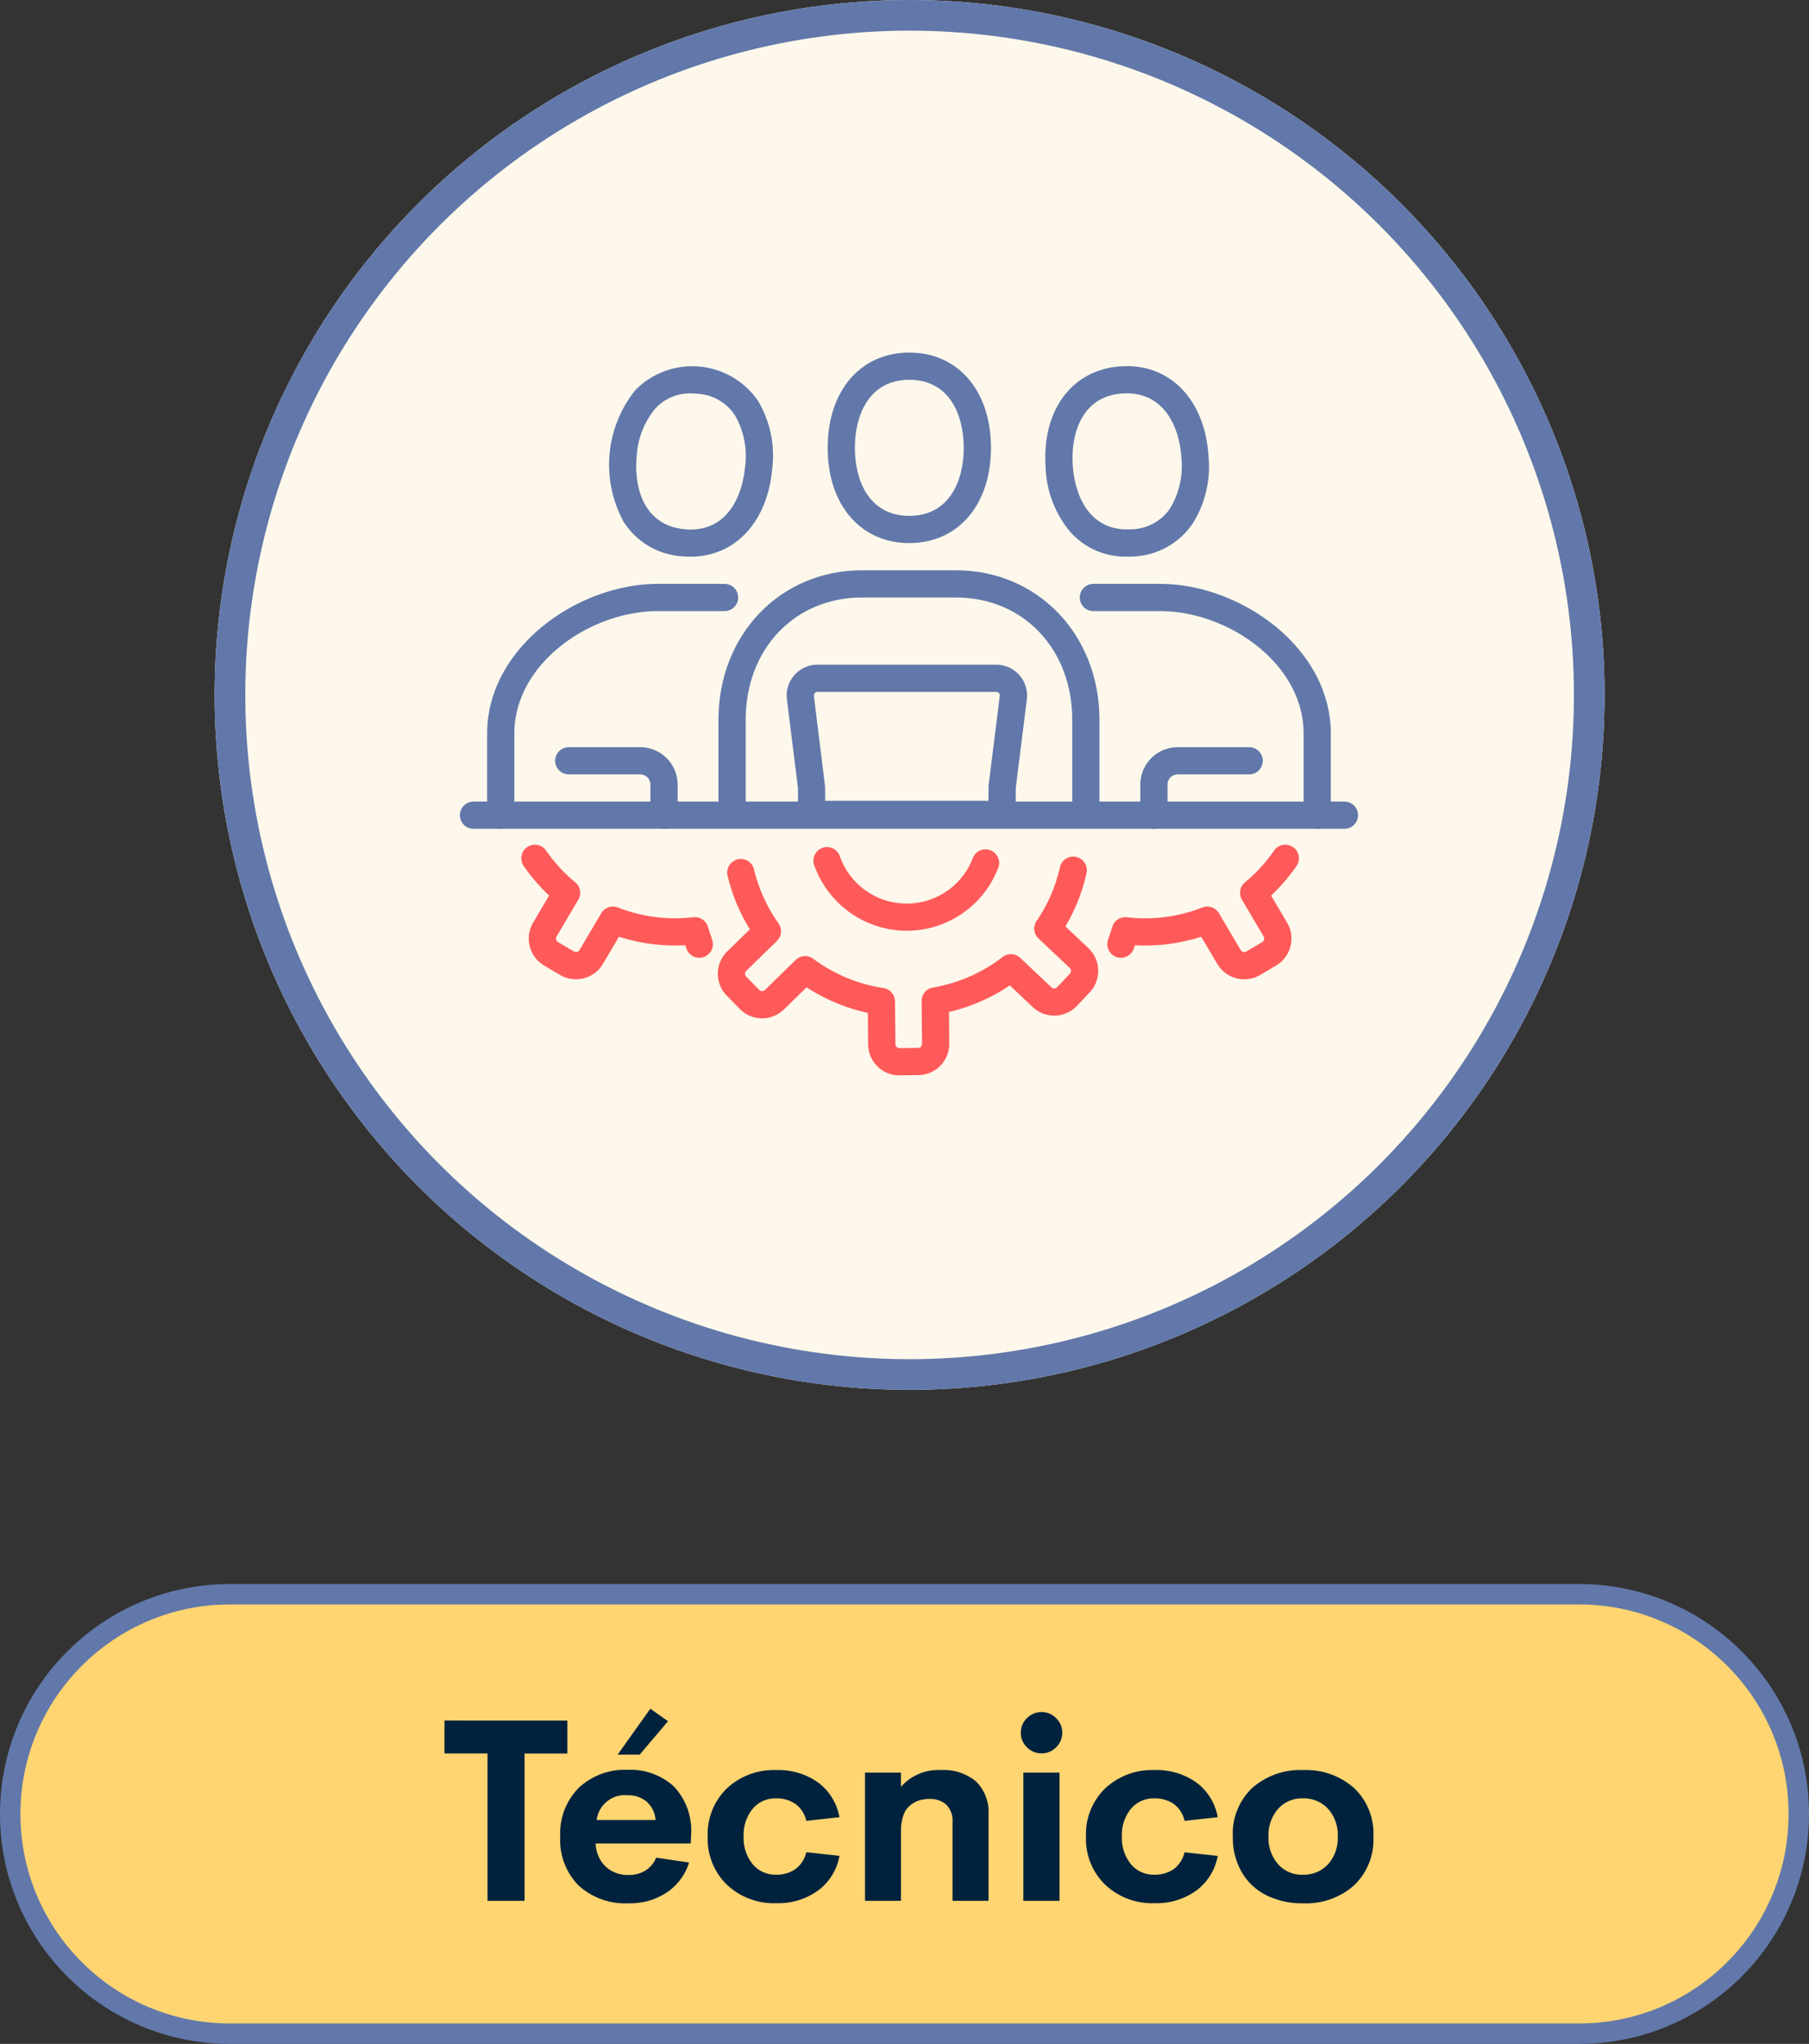 <svg xmlns="http://www.w3.org/2000/svg" width="177" height="200" viewBox="0 0 177 200">
  <rect x="0" y="0" width="177" height="200" fill="#333333" stroke="none"/>
  <g id="Grupo_14378" data-name="Grupo 14378" transform="translate(-1048 -6663)">
    <g id="Grupo_14370" data-name="Grupo 14370">
      <g id="Grupo_13888" data-name="Grupo 13888" transform="translate(5 -128)">
        <g id="Elipse_645" data-name="Elipse 645" transform="translate(1064 6791)" fill="#fdf8eb" stroke="#6278aa" stroke-width="3">
          <circle cx="68" cy="68" r="68" stroke="none"/>
          <circle cx="68" cy="68" r="66.5" fill="none"/>
        </g>
        <g id="Grupo_9731" data-name="Grupo 9731" transform="translate(-2982 4050.627)">
          <g id="Grupo_9726" data-name="Grupo 9726" transform="translate(4070 2774.873)">
            <g id="Grupo_9725" data-name="Grupo 9725" transform="translate(25.297)">
              <path id="Trazado_19952" data-name="Trazado 19952" d="M4297.28,2958.839h-2.663v-9.32c0-6.943-4.789-11.983-11.387-11.983h-9.18c-6.6,0-11.387,5.04-11.387,11.983v9.32H4260v-9.32c0-8.35,6.041-14.646,14.05-14.646h9.18c8.009,0,14.05,6.3,14.05,14.646Z" transform="translate(-4260 -2913.57)" fill="#6278aa"/>
              <path id="Trazado_19953" data-name="Trazado 19953" d="M4348.252,2793.513c-4.778,0-7.988-3.746-7.988-9.32s3.21-9.32,7.988-9.32,7.989,3.746,7.989,9.32S4353.031,2793.513,4348.252,2793.513Zm0-15.977c-3.926,0-5.326,3.439-5.326,6.657s1.4,6.657,5.326,6.657,5.326-3.439,5.326-6.657S4352.179,2777.536,4348.252,2777.536Z" transform="translate(-4329.578 -2774.873)" fill="#6278aa"/>
              <path id="Trazado_19954" data-name="Trazado 19954" d="M4332.5,3020.264h-21.3v-3.911l-1.083-8.67a3.022,3.022,0,0,1,3-3.4h17.475a3.022,3.022,0,0,1,3,3.4l-1.084,8.67Zm-18.64-2.663h15.978l.01-1.5,1.095-8.752a.348.348,0,0,0-.087-.282.354.354,0,0,0-.269-.121h-17.475a.359.359,0,0,0-.355.4l1.1,8.917Z" transform="translate(-4303.419 -2973.742)" fill="#6278aa"/>
            </g>
            <path id="Trazado_19955" data-name="Trazado 19955" d="M4156.543,3107.536h-85.212a1.331,1.331,0,1,1,0-2.663h85.212a1.331,1.331,0,1,1,0,2.663Z" transform="translate(-4070 -3060.936)" fill="#6278aa"/>
            <path id="Trazado_19956" data-name="Trazado 19956" d="M4548.757,2968.839a1.331,1.331,0,0,1-1.332-1.331v-7.989c0-6.859-7.417-11.983-14.05-11.983h-6.517a1.331,1.331,0,1,1,0-2.663h6.517c7.89,0,16.713,6.263,16.713,14.646v7.989A1.331,1.331,0,0,1,4548.757,2968.839Z" transform="translate(-4464.876 -2922.239)" fill="#6278aa"/>
            <path id="Trazado_19957" data-name="Trazado 19957" d="M4508.174,2803.5a7.236,7.236,0,0,1-5.632-2.5,10.473,10.473,0,0,1-2.345-6.328h0c-.342-5.565,2.633-9.5,7.4-9.795,4.752-.307,8.2,3.248,8.546,8.812a10.462,10.462,0,0,1-1.55,6.569,7.321,7.321,0,0,1-5.851,3.224C4508.551,2803.5,4508.362,2803.5,4508.174,2803.5Zm-5.319-8.992c.2,3.213,1.771,6.556,5.725,6.316a4.693,4.693,0,0,0,3.81-2.058,7.98,7.98,0,0,0,1.1-4.914c-.2-3.213-1.812-6.548-5.725-6.318s-5.1,3.76-4.907,6.973Z" transform="translate(-4442.896 -2783.532)" fill="#6278aa"/>
            <path id="Trazado_19958" data-name="Trazado 19958" d="M4571.331,3072.862a1.331,1.331,0,0,1-1.331-1.331v-2.994a3.667,3.667,0,0,1,3.663-3.663h6.989a1.331,1.331,0,1,1,0,2.663h-6.989a1,1,0,0,0-1,1v2.994A1.33,1.33,0,0,1,4571.331,3072.862Z" transform="translate(-4503.428 -3026.261)" fill="#6278aa"/>
            <path id="Trazado_19959" data-name="Trazado 19959" d="M4091.332,2968.839a1.331,1.331,0,0,1-1.332-1.331v-7.989c0-8.383,8.823-14.646,16.713-14.646h6.517a1.331,1.331,0,1,1,0,2.663h-6.517c-6.632,0-14.05,5.124-14.05,11.983v7.989A1.331,1.331,0,0,1,4091.332,2968.839Z" transform="translate(-4087.337 -2922.239)" fill="#6278aa"/>
            <path id="Trazado_19960" data-name="Trazado 19960" d="M4187.524,2803.513q-.38,0-.772-.035a7.323,7.323,0,0,1-5.762-3.378,11.673,11.673,0,0,1,1.136-12.874,7.806,7.806,0,0,1,12.028,1.063,10.47,10.47,0,0,1,1.376,6.608h0C4195.066,2800.144,4191.889,2803.513,4187.524,2803.513Zm.068-15.976a4.576,4.576,0,0,0-3.508,1.494,7.978,7.978,0,0,0-1.817,4.7c-.283,3.206.809,6.755,4.72,7.1,3.933.354,5.606-2.958,5.891-6.163h0a7.974,7.974,0,0,0-.967-4.941,4.693,4.693,0,0,0-3.752-2.158C4187.965,2787.546,4187.776,2787.537,4187.592,2787.537Z" transform="translate(-4164.972 -2783.542)" fill="#6278aa"/>
            <path id="Trazado_19961" data-name="Trazado 19961" d="M4150.651,3072.862a1.33,1.33,0,0,1-1.331-1.331v-2.994a1,1,0,0,0-1-1h-6.989a1.331,1.331,0,1,1,0-2.663h6.989a3.667,3.667,0,0,1,3.663,3.663v2.994A1.331,1.331,0,0,1,4150.651,3072.862Z" transform="translate(-4130.68 -3026.261)" fill="#6278aa"/>
          </g>
          <g id="Grupo_9730" data-name="Grupo 9730" transform="translate(4076.008 2823.028)">
            <g id="Grupo_9727" data-name="Grupo 9727" transform="translate(19.225 0.308)">
              <path id="Trazado_19962" data-name="Trazado 19962" d="M4277.285,3166.766a3.058,3.058,0,0,1-3.056-3.031l-.031-3.086a18.059,18.059,0,0,1-5.993-2.5l-2.209,2.161a3.064,3.064,0,0,1-4.33-.047l-1.271-1.3a3.058,3.058,0,0,1,.051-4.332l2.213-2.157a17.74,17.74,0,0,1-2.174-5.21,1.331,1.331,0,1,1,2.587-.624,15.139,15.139,0,0,0,2.391,5.246,1.332,1.332,0,0,1-.156,1.724l-3,2.927a.4.4,0,0,0-.121.282.391.391,0,0,0,.113.281l1.273,1.3a.4.4,0,0,0,.564.005l3-2.931a1.328,1.328,0,0,1,1.725-.116,15.34,15.34,0,0,0,6.861,2.859,1.333,1.333,0,0,1,1.134,1.3l.042,4.184a.387.387,0,0,0,.12.281.381.381,0,0,0,.281.113l1.811-.017a.4.4,0,0,0,.394-.4l-.041-4.184a1.33,1.33,0,0,1,1.108-1.325,15.317,15.317,0,0,0,6.811-2.984,1.333,1.333,0,0,1,1.731.083l3.053,2.879a.4.4,0,0,0,.283.108.4.4,0,0,0,.278-.125l1.243-1.317a.4.4,0,0,0-.017-.563l-3.051-2.876a1.33,1.33,0,0,1-.187-1.719,15.22,15.22,0,0,0,2.283-5.258,1.332,1.332,0,0,1,2.6.585,17.882,17.882,0,0,1-2.067,5.209l2.252,2.122a3.066,3.066,0,0,1,.127,4.327l-1.243,1.319a3.068,3.068,0,0,1-4.327.126l-2.251-2.122a18.019,18.019,0,0,1-5.95,2.6l.03,3.084a3.061,3.061,0,0,1-3.029,3.092l-1.812.017Z" transform="translate(-4259.521 -3144.5)" fill="#ff5a5a"/>
              <path id="Trazado_19963" data-name="Trazado 19963" d="M4339.128,3146.981a9.632,9.632,0,0,1-9.039-6.33,1.331,1.331,0,1,1,2.5-.9,6.93,6.93,0,0,0,13,.088,1.332,1.332,0,0,1,2.491.941,9.584,9.584,0,0,1-8.956,6.2Z" transform="translate(-4320.625 -3138.867)" fill="#ff5a5a"/>
            </g>
            <g id="Grupo_9728" data-name="Grupo 9728" transform="translate(57.345 0)">
              <path id="Trazado_19964" data-name="Trazado 19964" d="M4559.216,3149.723a3.059,3.059,0,0,1-2.642-1.506l-1.57-2.656a18.075,18.075,0,0,1-6.491.83l-.092.283a1.332,1.332,0,1,1-2.53-.832l.423-1.283a1.328,1.328,0,0,1,1.42-.906,15.311,15.311,0,0,0,7.371-.953,1.334,1.334,0,0,1,1.635.562l2.128,3.6a.4.4,0,0,0,.546.142l1.558-.921a.4.4,0,0,0,.14-.546l-2.127-3.6a1.333,1.333,0,0,1,.3-1.7,15.4,15.4,0,0,0,2.849-3.108,1.331,1.331,0,0,1,2.192,1.511,17.97,17.97,0,0,1-2.486,2.89l1.569,2.656a3.067,3.067,0,0,1-1.078,4.192l-1.56.922A3.052,3.052,0,0,1,4559.216,3149.723Z" transform="translate(-4545.824 -3136.552)" fill="#ff5a5a"/>
            </g>
            <g id="Grupo_9729" data-name="Grupo 9729" transform="translate(0 0.001)">
              <path id="Trazado_19965" data-name="Trazado 19965" d="M4120.467,3149.731a3.046,3.046,0,0,1-1.55-.424l-1.56-.921a3.067,3.067,0,0,1-1.08-4.192l1.569-2.658a17.963,17.963,0,0,1-2.486-2.89,1.331,1.331,0,0,1,2.192-1.511,15.393,15.393,0,0,0,2.85,3.108,1.331,1.331,0,0,1,.3,1.7l-2.128,3.6a.4.4,0,0,0,.142.546l1.558.919a.4.4,0,0,0,.545-.14l2.128-3.6a1.338,1.338,0,0,1,1.634-.562,15.326,15.326,0,0,0,7.371.953,1.326,1.326,0,0,1,1.42.906l.422,1.283a1.332,1.332,0,1,1-2.53.832l-.092-.283a18.059,18.059,0,0,1-6.491-.83l-1.569,2.658A3.062,3.062,0,0,1,4120.467,3149.731Z" transform="translate(-4115.126 -3136.561)" fill="#ff5a5a"/>
            </g>
          </g>
        </g>
      </g>
      <g id="Trazado_25220" data-name="Trazado 25220" transform="translate(1048 6818)" fill="#ffd571">
        <path d="M 154.5 44 L 22.5 44 C 19.597 44 16.782 43.432 14.132 42.311 C 11.571 41.228 9.272 39.678 7.297 37.703 C 5.322 35.728 3.772 33.429 2.689 30.868 C 1.568 28.218 1 25.403 1 22.5 C 1 19.597 1.568 16.782 2.689 14.132 C 3.772 11.571 5.322 9.272 7.297 7.297 C 9.272 5.322 11.571 3.772 14.132 2.689 C 16.782 1.568 19.597 1 22.5 1 L 154.5 1 C 157.403 1 160.218 1.568 162.868 2.689 C 165.429 3.772 167.728 5.322 169.703 7.297 C 171.678 9.272 173.228 11.571 174.311 14.132 C 175.432 16.782 176 19.597 176 22.5 C 176 25.403 175.432 28.218 174.311 30.868 C 173.228 33.429 171.678 35.728 169.703 37.703 C 167.728 39.678 165.429 41.228 162.868 42.311 C 160.218 43.432 157.403 44 154.5 44 Z" stroke="none"/>
        <path d="M 22.5 2 C 19.732 2 17.047 2.542 14.521 3.61 C 12.08 4.643 9.888 6.121 8.004 8.004 C 6.121 9.888 4.643 12.08 3.61 14.521 C 2.542 17.047 2 19.732 2 22.5 C 2 25.268 2.542 27.953 3.61 30.479 C 4.643 32.92 6.121 35.112 8.004 36.996 C 9.888 38.879 12.08 40.357 14.521 41.39 C 17.047 42.458 19.732 43 22.5 43 L 154.5 43 C 157.268 43 159.953 42.458 162.479 41.39 C 164.92 40.357 167.112 38.879 168.996 36.996 C 170.879 35.112 172.357 32.92 173.39 30.479 C 174.458 27.953 175 25.268 175 22.5 C 175 19.732 174.458 17.047 173.39 14.521 C 172.357 12.08 170.879 9.888 168.996 8.004 C 167.112 6.121 164.92 4.643 162.479 3.61 C 159.953 2.542 157.268 2 154.5 2 L 22.5 2 M 22.5 0 L 154.5 0 C 166.926 0 177 10.074 177 22.5 C 177 34.926 166.926 45 154.5 45 L 22.5 45 C 10.074 45 0 34.926 0 22.5 C 0 10.074 10.074 0 22.5 0 Z" stroke="none" fill="#6278aa"/>
      </g>
    </g>
    <path id="Trazado_25226" data-name="Trazado 25226" d="M12.512-17.639v3.223H8.325V0H4.7V-14.417H.488v-3.223Zm9.851.061-2.771,3.271H17.432l3.2-4.492ZM24.622-6.458l-.037.842h-9.3a3.249,3.249,0,0,0,1,2.295,3.2,3.2,0,0,0,2.209.793,3.085,3.085,0,0,0,1.654-.433A2.664,2.664,0,0,0,21.2-4.224l3.223.476a5.479,5.479,0,0,1-2.2,2.942A6.533,6.533,0,0,1,18.518.244a6.794,6.794,0,0,1-4.889-1.727,6.3,6.3,0,0,1-1.813-4.791,6.34,6.34,0,0,1,1.819-4.791,6.592,6.592,0,0,1,4.773-1.752,6.3,6.3,0,0,1,4.5,1.6A6.273,6.273,0,0,1,24.622-6.458Zm-6.189-3.87A2.778,2.778,0,0,0,15.381-7.91h5.762A2.643,2.643,0,0,0,20.276-9.7,2.747,2.747,0,0,0,18.433-10.327ZM32.971.232a6.7,6.7,0,0,1-4.846-1.807,6.24,6.24,0,0,1-1.88-4.712A6.226,6.226,0,0,1,28.119-11a6.725,6.725,0,0,1,4.852-1.794,6.687,6.687,0,0,1,4.065,1.208,5.4,5.4,0,0,1,2.1,3.406l-3.247.354a2.782,2.782,0,0,0-1.05-1.648,3.192,3.192,0,0,0-1.9-.549A2.878,2.878,0,0,0,30.64-9a4.02,4.02,0,0,0-.879,2.71,4.025,4.025,0,0,0,.879,2.7,2.871,2.871,0,0,0,2.295,1.031,3.164,3.164,0,0,0,1.9-.549,2.847,2.847,0,0,0,1.056-1.648l3.247.354A5.41,5.41,0,0,1,37.018-.989,6.659,6.659,0,0,1,32.971.232ZM49.048-12.793a4.892,4.892,0,0,1,3.467,1.129,4.187,4.187,0,0,1,1.208,3.217V0H50.2V-7.69a2.186,2.186,0,0,0-.629-1.733,2.369,2.369,0,0,0-1.617-.549,3.3,3.3,0,0,0-1.05.159,2.7,2.7,0,0,0-.879.494,2.185,2.185,0,0,0-.629.946,4.375,4.375,0,0,0-.238,1.453V0H41.638V-12.549h3.516v1.392A4.835,4.835,0,0,1,49.048-12.793Zm9.875-1.636a1.974,1.974,0,0,1-1.44-.592,1.943,1.943,0,0,1-.6-1.434,1.92,1.92,0,0,1,.6-1.422,1.98,1.98,0,0,1,1.434-.592,1.945,1.945,0,0,1,1.416.592,1.929,1.929,0,0,1,.6,1.422,1.943,1.943,0,0,1-.6,1.434A1.945,1.945,0,0,1,58.923-14.429ZM57.129,0V-12.549h3.54V0ZM69.983.232a6.7,6.7,0,0,1-4.846-1.807,6.24,6.24,0,0,1-1.88-4.712A6.226,6.226,0,0,1,65.131-11a6.725,6.725,0,0,1,4.852-1.794,6.687,6.687,0,0,1,4.065,1.208,5.4,5.4,0,0,1,2.1,3.406L72.9-7.825a2.782,2.782,0,0,0-1.05-1.648,3.192,3.192,0,0,0-1.9-.549A2.878,2.878,0,0,0,67.651-9a4.02,4.02,0,0,0-.879,2.71,4.025,4.025,0,0,0,.879,2.7,2.871,2.871,0,0,0,2.295,1.031,3.164,3.164,0,0,0,1.9-.549A2.847,2.847,0,0,0,72.9-4.749l3.247.354A5.41,5.41,0,0,1,74.03-.989,6.659,6.659,0,0,1,69.983.232ZM84.5.244a7.891,7.891,0,0,1-3.552-.769A5.748,5.748,0,0,1,78.51-2.783a6.73,6.73,0,0,1-.885-3.5,6.138,6.138,0,0,1,1.9-4.761A7.065,7.065,0,0,1,84.5-12.793a7.082,7.082,0,0,1,4.98,1.746,6.138,6.138,0,0,1,1.9,4.761,6.173,6.173,0,0,1-1.9,4.779A7.067,7.067,0,0,1,84.5.244Zm-.037-2.8a3.221,3.221,0,0,0,2.484-1.025,3.838,3.838,0,0,0,.946-2.71A3.838,3.838,0,0,0,86.945-9a3.221,3.221,0,0,0-2.484-1.025A3.1,3.1,0,0,0,82.05-8.99a3.874,3.874,0,0,0-.934,2.7,3.874,3.874,0,0,0,.934,2.7A3.1,3.1,0,0,0,84.46-2.551Z" transform="translate(1091 6849)" fill="#00223d"/>
  </g>
</svg>
